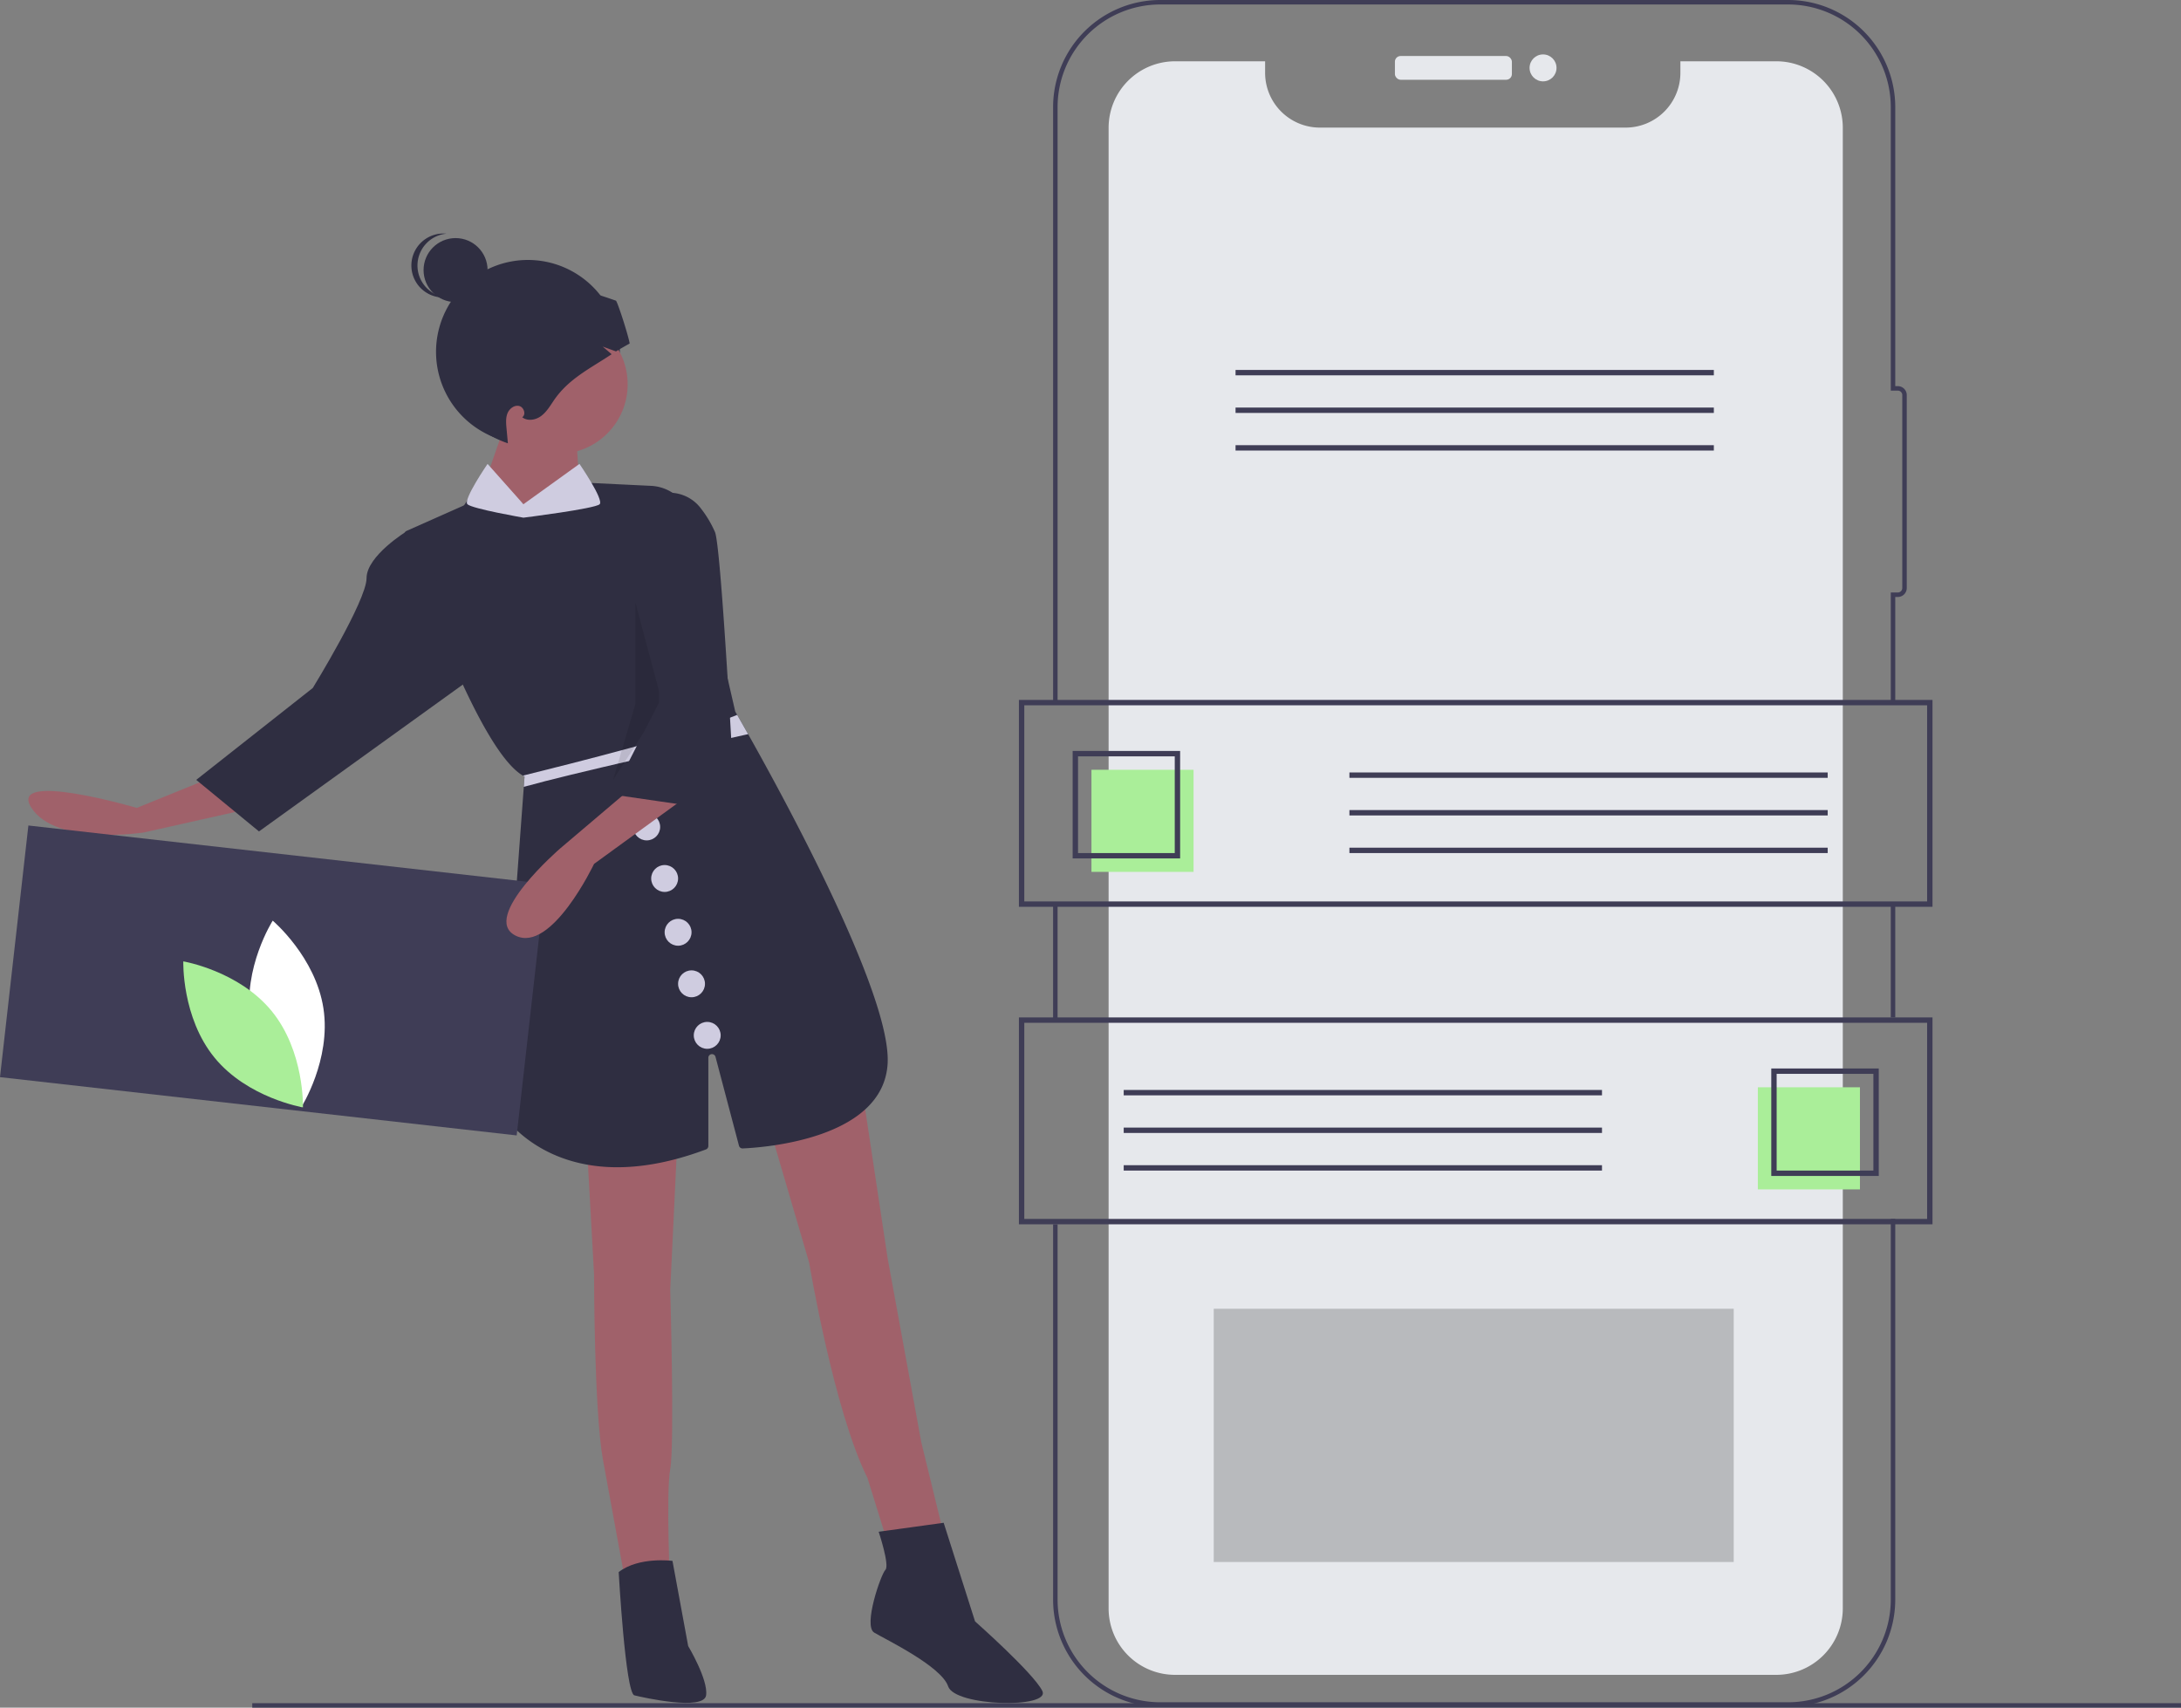 <svg id="e94cff1c-070e-4352-8eee-f869d5733252" data-name="Layer 1" xmlns="http://www.w3.org/2000/svg" width="973.122" height="762" viewBox="0 0 973.122 762"><rect x="0" y="0" width="973.122" height="762" fill="#808080" stroke="none"/><title>share_online</title><path d="M389.988,226a40.978,40.978,0,0,1-46.449,40.633,3.321,3.321,0,0,1-.572-.086,36.971,36.971,0,0,1-4.402-.895c-.96-.237-1.899-.529-2.827-.852a41.001,41.001,0,1,1,49.027-58.835,39.666,39.666,0,0,1,2.999,6.689,40.107,40.107,0,0,1,1.834,7.725,36.998,36.998,0,0,1,.367,4.262C389.977,225.094,389.988,225.536,389.988,226Z" transform="translate(-113.439 -69)" fill="#2f2e41"/><path d="M206.488,416.5l-32,13s-58-17-47,0,50,11,50,11l49-11Z" transform="translate(-113.439 -69)" fill="#a0616a"/><path d="M375.488,583.5l3,54s0,61,4,83,11,60,11,60l19-2s-2-43,0-54,0-80,0-80l3-63Z" transform="translate(-113.439 -69)" fill="#a0616a"/><path d="M457.488,574.5l17,58s11,66,26,96l9,29,25-4-10-41-15-82-11-73Z" transform="translate(-113.439 -69)" fill="#a0616a"/><path d="M413.488,765.5s-15-2-24,5c0,0,3,54,7,55s31,7,32,0-8-22-8-22Z" transform="translate(-113.439 -69)" fill="#2f2e41"/><path d="M505.488,752.5s5,15,3,17-10,25-5,28,30,15,33,24,46,10,42,2-30-31-30-31l-14-44Z" transform="translate(-113.439 -69)" fill="#2f2e41"/><circle cx="249.049" cy="171.5" r="31" fill="#a0616a"/><path d="M339.988,255l-15,43,51,8s-9-41-3-51S339.988,255,339.988,255Z" transform="translate(-113.439 -69)" fill="#a0616a"/><path d="M509.488,543.5c-1.83,33.858-55.577,37.57-64.692,37.957a1.621,1.621,0,0,1-1.638-1.207l-10.478-39.665a1.623,1.623,0,0,0-3.192.414v39.374a1.639,1.639,0,0,1-1.061,1.529c-63.038,23.594-88.712-12.391-91.65-16.938a1.606,1.606,0,0,1-.25-.992L347.148,420.11l.34-4.61c-.24-.12-.48-.25-.73-.4-20.405-11.832-48.857-95.361-52.808-107.205a1.619,1.619,0,0,1,.882-1.993l25.232-11.214a1.623,1.623,0,0,0,.684-.572l9.43-13.905a1.619,1.619,0,0,1,2.594-.12c3.388,4.129,11.449,11.473,13.957,13.73a1.614,1.614,0,0,0,1.701.289l23.471-9.702a1.623,1.623,0,0,1,.698-.121l31.341,1.511a19.226,19.226,0,0,1,17.811,14.894l19.681,85.57a1.566,1.566,0,0,0,.172.441c.136.236.39.673.752,1.296.95,1.64,2.64,4.6,4.88,8.59C463.948,426.25,511.138,513.03,509.488,543.5Z" transform="translate(-113.439 -69)" fill="#2f2e41"/><path d="M302.988,311l-8-5s-18,11-18,21-24,49-24,49l-52,41,28,23,93-67Z" transform="translate(-113.439 -69)" fill="#2f2e41"/><rect x="112.549" y="760" width="860.573" height="2" fill="#3f3d56"/><circle cx="203.269" cy="120.52" r="14.28" fill="#2f2e41"/><path d="M299.708,187.48a14.278,14.278,0,0,1,12.92-14.211c-.448-.042-.901-.069-1.36-.069a14.28,14.28,0,0,0,0,28.56c.459,0,.912-.026,1.36-.069A14.278,14.278,0,0,1,299.708,187.48Z" transform="translate(-113.439 -69)" fill="#2f2e41"/><path d="M382.36,223.65l5.928,2.156c1.837-1.153,5.934-3.432,6.092-3.523-.373-2.79-4.807-16.879-6.061-19.093-8.1-2.847-16.336-5.434-24.831-6.575-9.738-1.322-19.951-.667-28.875,3.468-8.913,4.123-16.347,12.065-18.392,21.668-1.005,4.7-.825,9.908-3.649,13.794a11.153,11.153,0,0,1-1.977,2.079,47.559,47.559,0,0,0,15.251,21.431,47.041,47.041,0,0,0,13.523,7.524l.678.237c0-.045-.011-.102-.011-.147-.034-.328-.056-.655-.09-.983-.169-1.887-.35-3.751-.52-5.637-.192-2.214-.384-4.519.429-6.586.825-2.067,2.982-3.785,5.151-3.321,2.18.463,3.287,3.796,1.446,5.039,2.327,1.841,5.863,1.277,8.269-.441,2.418-1.728,3.999-4.338,5.649-6.801,6.568-9.834,16.118-14.33,25.969-20.877Z" transform="translate(-113.439 -69)" fill="#2f2e41"/><path d="M347.148,420.11l.34-4.61c-.24-.12-.48-.25-.73-.4,20.59-5.08,76.34-19.14,95.6-27.1.95,1.64,2.64,4.6,4.88,8.59C422.988,401.95,367.938,414.28,347.148,420.11Z" transform="translate(-113.439 -69)" fill="#cfcce0"/><rect x="119.041" y="450.003" width="232" height="113" transform="translate(-55.182 -92.154) rotate(6.436)" fill="#3f3d56"/><path d="M225.228,523.929C228.746,546.918,247.859,563.066,247.859,563.066s13.408-21.125,9.889-44.114-22.631-39.137-22.631-39.137S221.709,500.939,225.228,523.929Z" transform="translate(-113.439 -69)" fill="#fff"/><path d="M234.637,520.135c14.741,17.988,13.969,42.997,13.969,42.997s-24.673-4.156-39.415-22.144-13.969-42.997-13.969-42.997S219.895,502.146,234.637,520.135Z" transform="translate(-113.439 -69)" fill="#aaee99"/><polygon points="283.549 269 295.549 314 273.549 348 283.549 314 283.549 269" opacity="0.1"/><path d="M330.988,276s-11,16-9,18,25,6,25,6v-6Z" transform="translate(-113.439 -69)" fill="#cfcce0"/><path d="M371.988,276s11,16,9,18-34,6-34,6v-6Z" transform="translate(-113.439 -69)" fill="#cfcce0"/><circle cx="315.549" cy="462" r="6" fill="#cfcce0"/><circle cx="308.549" cy="439" r="6" fill="#cfcce0"/><circle cx="302.549" cy="416" r="6" fill="#cfcce0"/><circle cx="296.549" cy="392" r="6" fill="#cfcce0"/><circle cx="288.549" cy="369" r="6" fill="#cfcce0"/><path d="M396.488,419.5l-33,28s-36,31-20,39,35-32,35-32l44-32Z" transform="translate(-113.439 -69)" fill="#a0616a"/><path d="M407.488,289.5h0a17.529,17.529,0,0,1,18.726,6.437A48.669,48.669,0,0,1,432.488,306.5c3,8,9,125,9,125l-55-8,21-41Z" transform="translate(-113.439 -69)" fill="#2f2e41"/><path d="M584.313,382.331" transform="translate(-113.439 -69)" fill="none" stroke="#3f3d56" stroke-miterlimit="10" stroke-width="2"/><path d="M584.313,472.472" transform="translate(-113.439 -69)" fill="none" stroke="#3f3d56" stroke-miterlimit="10" stroke-width="2"/><rect x="469.874" y="403.473" width="2" height="51.59" fill="#3f3d56"/><path d="M911.279,830.592H631.088a47.835,47.835,0,0,1-47.774-47.788V615.314h2V782.804a45.833,45.833,0,0,0,45.774,45.788H911.279a45.839,45.839,0,0,0,45.788-45.788V612.917h2V782.804A47.842,47.842,0,0,1,911.279,830.592Z" transform="translate(-113.439 -69)" fill="#3f3d56"/><rect x="843.628" y="403.614" width="2" height="50.385" fill="#3f3d56"/><path d="M958.067,472.614" transform="translate(-113.439 -69)" fill="none" stroke="#3f3d56" stroke-miterlimit="10" stroke-width="2"/><path d="M958.067,382.472" transform="translate(-113.439 -69)" fill="none" stroke="#3f3d56" stroke-miterlimit="10" stroke-width="2"/><path d="M959.067,382.473h-2V333.385h3.136a2.003,2.003,0,0,0,2.001-2.001V245.304a2.003,2.003,0,0,0-2.001-2.001h-3.136V116.775A45.833,45.833,0,0,0,911.279,71H631.088a45.827,45.827,0,0,0-45.774,45.775V382.331h-2V116.775A47.829,47.829,0,0,1,631.088,69H911.279a47.835,47.835,0,0,1,47.788,47.775V241.303h1.136a4.006,4.006,0,0,1,4.001,4.001v86.08a4.006,4.006,0,0,1-4.001,4.001h-1.136Z" transform="translate(-113.439 -69)" fill="#3f3d56"/><rect x="622.383" y="24.993" width="52.192" height="10.598" rx="2.542" fill="#e6e8ec"/><circle cx="688.478" cy="30.292" r="6.011" fill="#e6e8ec"/><path d="M935.662,126.027V786.682a29.685,29.685,0,0,1-29.685,29.672H637.765a29.633,29.633,0,0,1-29.685-29.672V126.027a29.684,29.684,0,0,1,29.685-29.685h40.143v5.151A24.443,24.443,0,0,0,702.351,125.936H838.757a24.443,24.443,0,0,0,24.442-24.443V96.343h42.778A29.675,29.675,0,0,1,935.662,126.027Z" transform="translate(-113.439 -69)" fill="#e6e8ec"/><rect x="541.549" y="584" width="232" height="113" opacity="0.2"/><path d="M975.684,473.635H568.059v-92.315H975.684Zm-405.227-2.398h402.829V383.718h-402.829Z" transform="translate(-113.439 -69)" fill="#3f3d56"/><rect x="486.99" y="343.491" width="45.558" height="45.558" fill="#aaee99"/><path d="M639.993,452.055H592.037V404.099h47.956Zm-45.558-2.398h43.16V406.497H594.435Z" transform="translate(-113.439 -69)" fill="#3f3d56"/><rect x="602.084" y="344.69" width="213.403" height="2.398" fill="#3f3d56"/><rect x="602.084" y="361.474" width="213.403" height="2.398" fill="#3f3d56"/><rect x="602.084" y="378.259" width="213.403" height="2.398" fill="#3f3d56"/><path d="M975.684,615.314H568.059v-92.315H975.684Zm-405.227-2.398h402.829v-87.519h-402.829Z" transform="translate(-113.439 -69)" fill="#3f3d56"/><rect x="897.755" y="554.171" width="45.558" height="45.558" transform="translate(1727.63 1084.899) rotate(-180)" fill="#aaee99"/><path d="M951.706,593.734H903.75V545.778h47.956Zm-45.558-2.398h43.16V548.176H906.148Z" transform="translate(-113.439 -69)" fill="#3f3d56"/><rect x="501.377" y="486.37" width="213.403" height="2.398" fill="#3f3d56"/><rect x="501.377" y="503.154" width="213.403" height="2.398" fill="#3f3d56"/><rect x="501.377" y="519.939" width="213.403" height="2.398" fill="#3f3d56"/><rect x="551.281" y="165.08" width="213.403" height="2.398" fill="#3f3d56"/><rect x="551.281" y="181.864" width="213.403" height="2.398" fill="#3f3d56"/><rect x="551.281" y="198.649" width="213.403" height="2.398" fill="#3f3d56"/></svg>